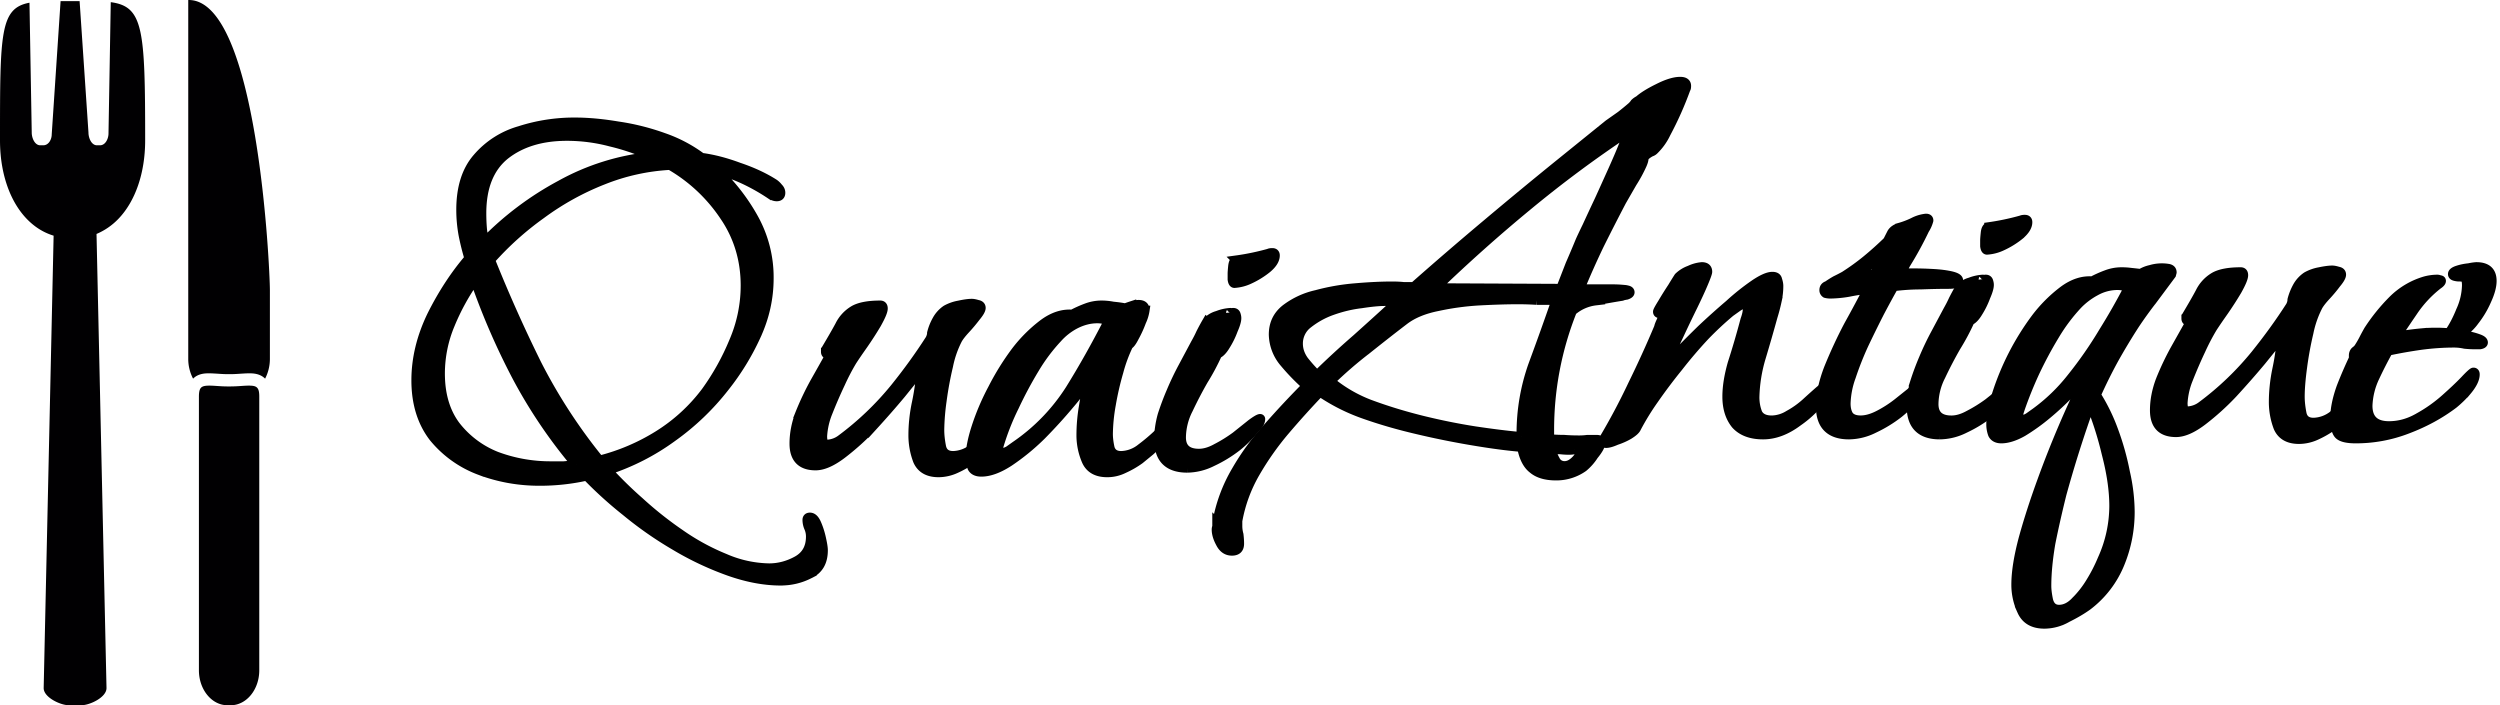 <svg xmlns="http://www.w3.org/2000/svg" fill="none" viewBox="0 0 553 156"><path fill="#000" d="M272.51 121.91c-1.12 0-1.98-.58-2.58-1.76-.6-1.1-.9-2.1-.9-3.03 0-.17.04-.38.13-.63v-.76a34.2 34.2 0 0 1 4.25-11.6 55.36 55.36 0 0 1 7.1-9.7c2.74-3.12 5.58-6.15 8.5-9.09a46.89 46.89 0 0 1-4.9-5.04 9.91 9.91 0 0 1-2.45-6.3c0-2.36.9-4.25 2.71-5.68a17.57 17.57 0 0 1 6.83-3.16 47.43 47.43 0 0 1 8.64-1.5c3.01-.26 5.72-.39 8.13-.39.94 0 1.8.04 2.57.13h2.2c5.32-4.7 10.7-9.33 16.11-13.87 5.5-4.63 11-9.17 16.5-13.62l10.45-8.45 2.7-1.9a60.8 60.8 0 0 0 2.45-2.01c.26-.25.48-.5.65-.76.26-.25.56-.46.9-.63.95-.84 2.37-1.72 4.26-2.65 1.97-1 3.6-1.51 4.9-1.51.94 0 1.41.34 1.41 1 0 .35-.04.56-.13.64a74.83 74.83 0 0 1-4.38 9.84 12.87 12.87 0 0 1-2.7 3.78c-.18.17-.4.3-.65.38-.17.08-.39.2-.65.38-.51.33-.81.67-.9 1 0 .34-.13.8-.39 1.4a31.04 31.04 0 0 1-2.19 4.03l-2.32 4.03c-1.63 3.11-3.26 6.3-4.9 9.59-1.54 3.2-3 6.47-4.38 9.83h7.35c.86 0 1.67.05 2.45.13.17 0 .43.04.77.13.34.08.52.25.52.5s-.26.46-.78.63c-.51.08-.86.17-1.03.25-1.63.26-3.56.6-5.8 1.01a9.66 9.66 0 0 0-5.16 2.27 70.83 70.83 0 0 0-5.03 26.48v.89c0 .25.05.54.13.88 1.04.08 2.07.13 3.1.13 1.03.08 2.1.12 3.22.12a14 14 0 0 0 1.94-.12h1.93c.69 0 1.03.2 1.03.63 0 .67-.51 1.64-1.55 2.9a11.4 11.4 0 0 1-2.32 2.64 10.34 10.34 0 0 1-6.06 1.9c-2.23 0-3.95-.5-5.15-1.52-1.2-.92-2.02-2.52-2.45-4.79-3.01-.25-6.53-.71-10.57-1.39-4.04-.67-8.21-1.5-12.51-2.52-4.3-1-8.34-2.18-12.12-3.53a41.99 41.99 0 0 1-9.41-4.8 197.35 197.35 0 0 0-7.74 8.58 63.51 63.51 0 0 0-6.57 9.34 32.75 32.75 0 0 0-3.87 10.59v1.13c0 .6.08 1.22.26 1.9.08.67.13 1.34.13 2.01 0 1.1-.56 1.64-1.68 1.64Zm72.72-58.13 2.06-5.3c.77-1.76 1.5-3.49 2.19-5.17.26-.59.77-1.68 1.55-3.28a664.7 664.7 0 0 1 2.7-5.8c1.04-2.27 2.02-4.46 2.97-6.56.94-2.1 1.72-3.9 2.32-5.42.69-1.6 1.03-2.56 1.03-2.9 0-.08-.04-.13-.13-.13A262.26 262.26 0 0 0 338 45.5a350.34 350.34 0 0 0-20.37 18.16l27.6.13Zm-8.77 32.79v-.64c0-5.2.86-10.25 2.58-15.13a756.4 756.4 0 0 0 5.15-14.37h-4.25a67.56 67.56 0 0 0-4.13-.13c-2.32 0-5.11.08-8.38.25-3.18.17-6.31.59-9.4 1.26-3.02.6-5.47 1.6-7.36 3.03-2.75 2.1-5.54 4.29-8.38 6.56a89.83 89.83 0 0 0-8 6.93 30.8 30.8 0 0 0 8.65 5.05c3.6 1.34 7.43 2.52 11.47 3.53 4.04 1 8 1.8 11.86 2.4 3.87.58 7.27 1 10.19 1.26Zm-45.13-13.62c2.84-2.78 5.76-5.47 8.77-8.08 3-2.69 5.97-5.38 8.9-8.07a7.4 7.4 0 0 0-1.42-.12h-1.3c-1.28 0-3 .17-5.15.5-2.15.25-4.3.76-6.44 1.52a18.5 18.5 0 0 0-5.29 2.9 5.45 5.45 0 0 0-2.2 4.41c0 1.34.44 2.6 1.3 3.78a35.96 35.96 0 0 0 2.83 3.16Zm54.8 20.05c.77 0 1.55-.38 2.32-1.14.77-.75 1.16-1.51 1.16-2.27v-.12h-1.3a6.7 6.7 0 0 1-1.28.12 16 16 0 0 1-1.93-.12h-1.94c.17.75.47 1.5.9 2.27a2.16 2.16 0 0 0 2.07 1.26Zm9.17-4.92c-.6 0-.85-.21-.77-.63a143.8 143.8 0 0 0 6.58-12.36c2.06-4.2 4-8.45 5.8-12.74 0-.17.17-.63.52-1.38.34-.85.51-1.3.51-1.4 0-.24-.21-.33-.64-.24-.43.08-.65-.05-.65-.38 0-.17.35-.8 1.03-1.9a79.74 79.74 0 0 1 2.2-3.52 88.84 88.84 0 0 1 1.41-2.27 6.85 6.85 0 0 1 2.45-1.52 7.9 7.9 0 0 1 2.71-.75c.86 0 1.29.37 1.29 1.13 0 .25-.3 1.1-.9 2.52-.6 1.43-1.38 3.11-2.32 5.05-.95 1.93-1.9 3.9-2.84 5.92a174.21 174.21 0 0 1-4.13 8.33c.7-.84 1.81-2.06 3.36-3.66a299.7 299.7 0 0 1 5.41-5.42c2.06-1.94 4.13-3.79 6.19-5.55a51.33 51.33 0 0 1 5.54-4.42c1.72-1.17 3.06-1.76 4-1.76.69 0 1.07.25 1.16.76.17.5.26.96.26 1.38 0 1.1-.13 2.23-.39 3.4a39.9 39.9 0 0 1-.9 3.41 415 415 0 0 1-2.58 8.96 33.25 33.25 0 0 0-1.42 8.82c0 1.27.22 2.44.65 3.53.51 1.01 1.55 1.52 3.1 1.52a7.4 7.4 0 0 0 3.73-1.14 19.77 19.77 0 0 0 3.74-2.64c1.2-1.1 2.23-2.02 3.1-2.78.94-.76 1.54-1.13 1.8-1.13.08 0 .13.08.13.25 0 .25-.09.59-.26 1-.09.34-.22.6-.39.76a23.81 23.81 0 0 1-6.06 6.06c-2.58 1.93-5.15 2.9-7.73 2.9-2.67 0-4.69-.76-6.06-2.27-1.3-1.6-1.94-3.66-1.94-6.18 0-2.19.4-4.63 1.16-7.32a189.2 189.2 0 0 0 2.84-9.7c.34-.93.52-1.73.52-2.4 0-.17-.05-.38-.13-.63-.09-.26-.26-.38-.52-.38-.43 0-.99.25-1.67.75l-1.42 1.01a73.2 73.2 0 0 0-5.55 5.17 101.6 101.6 0 0 0-5.93 6.94 121.28 121.28 0 0 0-5.41 7.19 56.2 56.2 0 0 0-3.87 6.3c-.17.42-.73.93-1.68 1.52-.85.5-1.8.92-2.83 1.26-.95.42-1.68.63-2.2.63Z"/><path fill="#000" d="M409 96.19c-4.21 0-6.32-2.1-6.32-6.3 0-2.53.6-5.35 1.8-8.46 1.3-3.2 2.75-6.35 4.39-9.46 1.72-3.1 3.14-5.75 4.25-7.94-1.2.08-2.62.3-4.25.63a25.7 25.7 0 0 1-4 .38c-.34 0-.69-.04-1.03-.13a.84.84 0 0 1-.39-.75c0-.5.26-.85.78-1.01.6-.42 1.2-.8 1.8-1.14a43.3 43.3 0 0 0 1.94-1 51.33 51.33 0 0 0 4.9-3.54 73.32 73.32 0 0 0 4.64-4.16l.9-1.77c.34-.58.94-1 1.8-1.26a18.4 18.4 0 0 0 2.97-1.13 7.94 7.94 0 0 1 2.84-.88c.43 0 .64.16.64.5a7 7 0 0 1-.9 2.02 78.1 78.1 0 0 1-4.13 7.56 34.8 34.8 0 0 1-1.16 2.02h2.7a76 76 0 0 1 4.4.13c1.54.08 2.87.25 3.99.5 1.12.26 1.68.6 1.68 1.01 0 .34-.26.59-.78.76-.43.08-.9.12-1.42.12-2.06 0-4.12.05-6.19.13-1.97 0-3.95.13-5.93.38-.86 1.51-1.89 3.4-3.09 5.67a284.94 284.94 0 0 0-3.48 7.07 68.88 68.88 0 0 0-2.84 7.18 18.8 18.8 0 0 0-1.16 5.93c0 1.1.22 1.98.65 2.65.51.67 1.37 1 2.58 1 1.2 0 2.53-.37 4-1.13a26.3 26.3 0 0 0 4.12-2.64l3.48-2.78c1.03-.76 1.68-1.13 1.93-1.13.09 0 .13.04.13.12 0 .34-.13.72-.38 1.14a2.9 2.9 0 0 1-.52.75 32.73 32.73 0 0 1-4.25 4.16 28.7 28.7 0 0 1-5.55 3.41 12.64 12.64 0 0 1-5.54 1.39Zm1.29-35.06c.77-.17 1.5-.25 2.19-.25l2.19-.26c.26-.58.47-1.17.64-1.76l.52-1.77a29.5 29.5 0 0 0-2.84 2.02 73.8 73.8 0 0 1-2.7 2.02Z"/><path fill="#000" d="M439.52 55.33c-.26 0-.43-.3-.51-.88v-1.27c0-.25.04-.8.13-1.64.08-.84.34-1.3.77-1.38a54.16 54.16 0 0 0 7.22-1.52c.17-.08.43-.12.77-.12.43 0 .65.2.65.63 0 .92-.6 1.89-1.8 2.9a18.43 18.43 0 0 1-3.88 2.4 9.18 9.18 0 0 1-3.35.88Zm-10.44 40.86c-4.21 0-6.32-2.1-6.32-6.3 0-1.77.26-3.58.78-5.43a59.1 59.1 0 0 1 1.93-5.17 62.82 62.82 0 0 1 2.58-5.42l2.83-5.3c.43-.76.82-1.51 1.16-2.27.43-.84.86-1.64 1.3-2.4a5.03 5.03 0 0 1 2.44-1.51 9.27 9.27 0 0 1 2.84-.63c.08 0 .08.04 0 .13h-.13c.09 0 .13.04.13.12a.89.89 0 0 1 .64-.25c.35 0 .56.17.65.5.08.26.13.5.13.76 0 .59-.26 1.47-.78 2.65a17.92 17.92 0 0 1-1.67 3.4c-.6 1.01-1.2 1.64-1.8 1.9a49.66 49.66 0 0 1-3.1 5.8 91.22 91.22 0 0 0-3.35 6.43 13.96 13.96 0 0 0-1.55 6.18c0 2.35 1.29 3.53 3.87 3.53 1.2 0 2.49-.38 3.86-1.14a32.3 32.3 0 0 0 4.26-2.64l3.48-2.78c1.03-.76 1.68-1.13 1.94-1.13.08 0 .12.04.12.12 0 .34-.13.72-.38 1.14-.26.33-.48.59-.65.75a26.6 26.6 0 0 1-4.12 4.16 28.7 28.7 0 0 1-5.55 3.41 12.64 12.64 0 0 1-5.54 1.39Z"/><path fill="#000" d="M452.23 138.06c-2.49 0-4.16-.97-5.02-2.9a13.62 13.62 0 0 1-1.3-5.8c0-2.87.57-6.35 1.68-10.47 1.12-4.04 2.5-8.28 4.13-12.74a230.23 230.23 0 0 1 9.67-22.7c-.86.92-2.06 2.14-3.61 3.66a63.59 63.59 0 0 1-4.9 4.54 43.65 43.65 0 0 1-5.42 3.9c-1.8 1.02-3.4 1.52-4.77 1.52-.94 0-1.59-.34-1.93-1a6.3 6.3 0 0 1-.39-2.28c0-1.76.43-4 1.3-6.68a57.34 57.34 0 0 1 8.64-16.77 31.49 31.49 0 0 1 6.05-6.06c2.15-1.6 4.3-2.31 6.45-2.14.94-.5 1.97-.97 3.1-1.39a9.46 9.46 0 0 1 3.34-.63c.69 0 1.38.04 2.06.13.78.08 1.51.16 2.2.25a7.05 7.05 0 0 1 2.19-.88 8.7 8.7 0 0 1 3.87-.26c.6.09.9.38.9.89l-.13.5-4.13 5.55a92.32 92.32 0 0 0-4 5.55 141.07 141.07 0 0 0-4.63 7.7 110.49 110.49 0 0 0-3.87 7.81 40.73 40.73 0 0 1 3.87 7.94 58.86 58.86 0 0 1 2.57 9.21 40.44 40.44 0 0 1 1.04 8.7c0 3.95-.73 7.74-2.2 11.35a22.2 22.2 0 0 1-7.22 9.46c-1.28.92-2.79 1.8-4.5 2.65a10.2 10.2 0 0 1-5.04 1.39Zm-4.9-45.28c.44 0 .9-.17 1.42-.5l1.42-1.01a40 40 0 0 0 8-7.7 88.96 88.96 0 0 0 7.09-10.2 139.7 139.7 0 0 0 5.54-9.72c-.34-.17-.73-.3-1.16-.38a6.69 6.69 0 0 0-1.29-.12 9.9 9.9 0 0 0-4.77 1.26 15.99 15.99 0 0 0-4 3.02 39.47 39.47 0 0 0-5.02 6.69 88.34 88.34 0 0 0-4.52 8.45 88.11 88.11 0 0 0-3.1 7.69l-.25.76c-.09.25-.13.54-.13.88 0 .59.26.88.77.88Zm8.13 42c1.29 0 2.49-.6 3.6-1.77a21.75 21.75 0 0 0 3.36-4.29 35.06 35.06 0 0 0 2.58-5.04 28.65 28.65 0 0 0 2.58-11.73c0-3.45-.56-7.31-1.68-11.6a76.54 76.54 0 0 0-3.48-10.97 268.56 268.56 0 0 0-6.32 19.92c-.94 3.79-1.76 7.4-2.45 10.85-.6 3.53-.9 6.68-.9 9.46 0 .84.13 1.89.39 3.15.34 1.34 1.11 2.02 2.32 2.02Zm53.08-37.58c-2.32 0-3.87-.89-4.64-2.65a15.82 15.82 0 0 1-1.03-5.55c0-2.44.26-4.88.77-7.32.52-2.43.86-4.87 1.03-7.31l-4.38 5.42c-1.89 2.27-4 4.67-6.32 7.2a56.1 56.1 0 0 1-6.83 6.17c-2.23 1.68-4.17 2.52-5.8 2.52-3.18 0-4.77-1.64-4.77-4.92 0-2.18.43-4.4 1.29-6.68a61.88 61.88 0 0 1 3.22-6.8l3.48-6.19h-.26c-.51 0-.77-.2-.77-.63v-.38c.09-.08.13-.17.13-.25 1.2-2.02 2.2-3.74 2.96-5.17a8.08 8.08 0 0 1 3.1-3.4c1.29-.76 3.26-1.14 5.93-1.14.43 0 .64.25.64.76 0 .59-.47 1.72-1.41 3.4-.95 1.6-1.98 3.2-3.1 4.8a117.9 117.9 0 0 0-2.32 3.4 49.52 49.52 0 0 0-2.58 4.92 108.44 108.44 0 0 0-2.83 6.55 16.5 16.5 0 0 0-1.16 5.18 6 6 0 0 0 .13 1.26c.17.33.51.5 1.03.5a5.5 5.5 0 0 0 2.96-1.13 66.01 66.01 0 0 0 11.86-11.35c2.84-3.54 5.42-7.1 7.74-10.72.26-.5.38-.97.38-1.4.26-1 .65-1.97 1.16-2.9a6.62 6.62 0 0 1 2.07-2.26 9.08 9.08 0 0 1 2.83-1.01c1.2-.25 2.15-.38 2.84-.38.35 0 .77.09 1.29.25.52.09.77.34.77.76s-.38 1.1-1.16 2.02c-.68.92-1.46 1.85-2.32 2.77-.77.84-1.33 1.56-1.67 2.15a22.45 22.45 0 0 0-2.07 5.92 75.6 75.6 0 0 0-1.41 7.7c-.35 2.6-.52 4.75-.52 6.43 0 1.1.13 2.31.39 3.66.25 1.34 1.11 2.01 2.57 2.01a7.3 7.3 0 0 0 4.39-1.64 42.8 42.8 0 0 0 4-3.4c1.11-1.18 1.76-1.77 1.93-1.77.08 0 .13.09.13.26 0 .75-.43 1.63-1.3 2.64a28.58 28.58 0 0 1-2.83 2.9c-.94.84-1.67 1.48-2.19 1.9-1.03.75-2.2 1.42-3.48 2.01a9.25 9.25 0 0 1-3.87.89Z"/><path fill="#000" d="M521.09 97.07c-1.9 0-3.14-.3-3.74-.88-.6-.6-.9-1.81-.9-3.66 0-2.02.47-4.33 1.41-6.94a94.64 94.64 0 0 1 2.84-6.55c0-.09-.04-.13-.13-.13v-.25c0-.42.13-.76.39-1.01.34-.25.6-.5.77-.76.43-.67.82-1.34 1.16-2.02.34-.67.69-1.3 1.03-1.89a41.27 41.27 0 0 1 5.29-6.55 16.8 16.8 0 0 1 7.22-4.3 10.5 10.5 0 0 1 2.7-.37c.18 0 .35.04.52.13.26 0 .39.08.39.25 0 .25-.26.54-.78.88a25.54 25.54 0 0 0-5.41 5.8 514.7 514.7 0 0 0-3.74 5.55c1.98-.34 3.91-.59 5.8-.76a35.1 35.1 0 0 1 5.8 0c.95-1.34 1.8-2.98 2.58-4.91a14.28 14.28 0 0 0 1.3-5.55c0-.93-.14-1.47-.4-1.64-.17-.17-.64-.25-1.41-.25a3.6 3.6 0 0 1-.78-.13c-.34-.09-.51-.25-.51-.5 0-.34.38-.64 1.16-.89.77-.25 1.59-.42 2.45-.5a11.1 11.1 0 0 1 1.67-.25c2.32 0 3.48 1.05 3.48 3.15 0 1.17-.38 2.6-1.16 4.29a20.53 20.53 0 0 1-2.7 4.54 10.86 10.86 0 0 1-3.1 2.9c.26 0 .78.12 1.55.37.86.17 1.63.38 2.32.63.77.26 1.16.55 1.16.89 0 .25-.26.42-.77.5h-1.03c-.78 0-1.55-.04-2.32-.12-.78-.17-1.55-.26-2.33-.26-2.4 0-4.85.17-7.35.5-2.4.34-4.8.76-7.22 1.27a91.65 91.65 0 0 0-2.96 5.8 15.98 15.98 0 0 0-1.55 6.3c0 2.95 1.55 4.42 4.64 4.42 2.24 0 4.39-.59 6.45-1.77a32.4 32.4 0 0 0 5.93-4.16c1.8-1.6 3.27-2.98 4.39-4.16 1.11-1.18 1.76-1.76 1.93-1.76.26 0 .38.16.38.5 0 1-.6 2.23-1.8 3.66a23.3 23.3 0 0 1-2.97 2.9c-3 2.27-6.4 4.12-10.18 5.55a31.55 31.55 0 0 1-11.47 2.14Z"/><path stroke="#000" stroke-width="2" d="M272.51 121.91c-1.12 0-1.98-.58-2.58-1.76-.6-1.1-.9-2.1-.9-3.03 0-.17.04-.38.13-.63v-.76a34.2 34.2 0 0 1 4.25-11.6 55.36 55.36 0 0 1 7.1-9.7c2.74-3.12 5.58-6.15 8.5-9.09a46.89 46.89 0 0 1-4.9-5.04 9.91 9.91 0 0 1-2.45-6.3c0-2.36.9-4.25 2.71-5.68a17.57 17.57 0 0 1 6.83-3.16 47.43 47.43 0 0 1 8.64-1.5c3.01-.26 5.72-.39 8.13-.39.94 0 1.8.04 2.57.13h2.2c5.32-4.7 10.7-9.33 16.11-13.87 5.5-4.63 11-9.17 16.5-13.62l10.45-8.45 2.7-1.9a60.8 60.8 0 0 0 2.45-2.01c.26-.25.48-.5.65-.76.26-.25.56-.46.9-.63.95-.84 2.37-1.72 4.26-2.65 1.97-1 3.6-1.51 4.9-1.51.94 0 1.41.34 1.41 1 0 .35-.04.56-.13.64a74.83 74.83 0 0 1-4.38 9.84 12.87 12.87 0 0 1-2.7 3.78c-.18.17-.4.3-.65.38-.17.08-.39.2-.65.38-.51.33-.81.67-.9 1 0 .34-.13.8-.39 1.4a31.04 31.04 0 0 1-2.19 4.03l-2.32 4.03c-1.63 3.11-3.26 6.3-4.9 9.59-1.54 3.2-3 6.47-4.38 9.83h7.35c.86 0 1.67.05 2.45.13.17 0 .43.04.77.13.34.08.52.25.52.5s-.26.46-.78.63c-.51.08-.86.17-1.03.25-1.63.26-3.56.6-5.8 1.01a9.66 9.66 0 0 0-5.16 2.27 70.83 70.83 0 0 0-5.03 26.48v.89c0 .25.05.54.13.88 1.04.08 2.07.13 3.1.13 1.03.08 2.1.12 3.22.12a14 14 0 0 0 1.94-.12h1.93c.69 0 1.03.2 1.03.63 0 .67-.51 1.64-1.55 2.9a11.4 11.4 0 0 1-2.32 2.64 10.34 10.34 0 0 1-6.06 1.9c-2.23 0-3.95-.5-5.15-1.52-1.2-.92-2.02-2.52-2.45-4.79-3.01-.25-6.53-.71-10.57-1.39-4.04-.67-8.21-1.5-12.51-2.52-4.3-1-8.34-2.18-12.12-3.53a41.99 41.99 0 0 1-9.41-4.8 197.35 197.35 0 0 0-7.74 8.58 63.51 63.51 0 0 0-6.57 9.34 32.75 32.75 0 0 0-3.87 10.59v1.13c0 .6.08 1.22.26 1.9.08.67.13 1.34.13 2.01 0 1.1-.56 1.64-1.68 1.64Zm72.72-58.13 2.06-5.3c.77-1.76 1.5-3.49 2.19-5.17.26-.59.77-1.68 1.55-3.28a664.7 664.7 0 0 1 2.7-5.8c1.04-2.27 2.02-4.46 2.97-6.56.94-2.1 1.72-3.9 2.32-5.42.69-1.6 1.03-2.56 1.03-2.9 0-.08-.04-.13-.13-.13A262.26 262.26 0 0 0 338 45.5a350.34 350.34 0 0 0-20.37 18.16l27.6.13Zm-8.77 32.79v-.64c0-5.2.86-10.25 2.58-15.13a756.4 756.4 0 0 0 5.15-14.37h-4.25a67.56 67.56 0 0 0-4.13-.13c-2.32 0-5.11.08-8.38.25-3.18.17-6.31.59-9.4 1.26-3.02.6-5.47 1.6-7.36 3.03-2.75 2.1-5.54 4.29-8.38 6.56a89.83 89.83 0 0 0-8 6.93 30.8 30.8 0 0 0 8.65 5.05c3.6 1.34 7.43 2.52 11.47 3.53 4.04 1 8 1.8 11.86 2.4 3.87.58 7.27 1 10.19 1.26Zm-45.13-13.62c2.84-2.78 5.76-5.47 8.77-8.08 3-2.69 5.97-5.38 8.9-8.07a7.4 7.4 0 0 0-1.42-.12h-1.3c-1.28 0-3 .17-5.15.5-2.15.25-4.3.76-6.44 1.52a18.5 18.5 0 0 0-5.29 2.9 5.45 5.45 0 0 0-2.2 4.41c0 1.34.44 2.6 1.3 3.78a35.96 35.96 0 0 0 2.83 3.16Zm54.8 20.05c.77 0 1.55-.38 2.32-1.14.77-.75 1.16-1.51 1.16-2.27v-.12h-1.3a6.7 6.7 0 0 1-1.28.12 16 16 0 0 1-1.93-.12h-1.94c.17.75.47 1.5.9 2.27a2.16 2.16 0 0 0 2.07 1.26Zm9.17-4.92c-.6 0-.85-.21-.77-.63a143.8 143.8 0 0 0 6.58-12.36c2.06-4.2 4-8.45 5.8-12.74 0-.17.17-.63.52-1.38.34-.85.51-1.3.51-1.4 0-.24-.21-.33-.64-.24-.43.08-.65-.05-.65-.38 0-.17.35-.8 1.03-1.9a79.74 79.74 0 0 1 2.2-3.52 88.84 88.84 0 0 1 1.41-2.27 6.85 6.85 0 0 1 2.45-1.52 7.9 7.9 0 0 1 2.71-.75c.86 0 1.29.37 1.29 1.13 0 .25-.3 1.1-.9 2.52-.6 1.43-1.38 3.11-2.32 5.05-.95 1.93-1.9 3.9-2.84 5.92a174.21 174.21 0 0 1-4.13 8.33c.7-.84 1.81-2.06 3.36-3.66a299.7 299.7 0 0 1 5.41-5.42c2.06-1.94 4.13-3.79 6.19-5.55a51.33 51.33 0 0 1 5.54-4.42c1.72-1.17 3.06-1.76 4-1.76.69 0 1.07.25 1.16.76.17.5.26.96.26 1.38 0 1.1-.13 2.23-.39 3.4a39.9 39.9 0 0 1-.9 3.41 415 415 0 0 1-2.58 8.96 33.25 33.25 0 0 0-1.42 8.82c0 1.27.22 2.44.65 3.53.51 1.01 1.55 1.52 3.1 1.52a7.4 7.4 0 0 0 3.73-1.14 19.77 19.77 0 0 0 3.74-2.64c1.2-1.1 2.23-2.02 3.1-2.78.94-.76 1.54-1.13 1.8-1.13.08 0 .13.08.13.25 0 .25-.09.59-.26 1-.09.34-.22.6-.39.76a23.81 23.81 0 0 1-6.06 6.06c-2.58 1.93-5.15 2.9-7.73 2.9-2.67 0-4.69-.76-6.06-2.27-1.3-1.6-1.94-3.66-1.94-6.18 0-2.19.4-4.63 1.16-7.32a189.2 189.2 0 0 0 2.84-9.7c.34-.93.52-1.73.52-2.4 0-.17-.05-.38-.13-.63-.09-.26-.26-.38-.52-.38-.43 0-.99.25-1.67.75l-1.42 1.01a73.2 73.2 0 0 0-5.55 5.17 101.6 101.6 0 0 0-5.93 6.94 121.28 121.28 0 0 0-5.41 7.19 56.2 56.2 0 0 0-3.87 6.3c-.17.42-.73.93-1.68 1.52-.85.5-1.8.92-2.83 1.26-.95.42-1.68.63-2.2.63Z"/><path stroke="#000" stroke-width="2" d="M409 96.19c-4.21 0-6.32-2.1-6.32-6.3 0-2.53.6-5.35 1.8-8.46 1.3-3.2 2.75-6.35 4.39-9.46 1.72-3.1 3.14-5.75 4.25-7.94-1.2.08-2.62.3-4.25.63a25.7 25.7 0 0 1-4 .38c-.34 0-.69-.04-1.03-.13a.84.84 0 0 1-.39-.75c0-.5.26-.85.78-1.01.6-.42 1.2-.8 1.8-1.14a43.3 43.3 0 0 0 1.94-1 51.33 51.33 0 0 0 4.9-3.54 73.32 73.32 0 0 0 4.64-4.16l.9-1.77c.34-.58.94-1 1.8-1.26a18.4 18.4 0 0 0 2.97-1.13 7.94 7.94 0 0 1 2.84-.88c.43 0 .64.16.64.5a7 7 0 0 1-.9 2.02 78.1 78.1 0 0 1-4.13 7.56 34.8 34.8 0 0 1-1.16 2.02h2.7a76 76 0 0 1 4.4.13c1.54.08 2.87.25 3.99.5 1.12.26 1.68.6 1.68 1.01 0 .34-.26.59-.78.76-.43.08-.9.12-1.42.12-2.06 0-4.12.05-6.19.13-1.97 0-3.95.13-5.93.38-.86 1.51-1.89 3.4-3.09 5.67a284.94 284.94 0 0 0-3.48 7.07 68.88 68.88 0 0 0-2.84 7.18 18.8 18.8 0 0 0-1.16 5.93c0 1.1.22 1.98.65 2.65.51.67 1.37 1 2.58 1 1.2 0 2.53-.37 4-1.13a26.3 26.3 0 0 0 4.12-2.64l3.48-2.78c1.03-.76 1.68-1.13 1.93-1.13.09 0 .13.04.13.12 0 .34-.13.72-.38 1.14a2.9 2.9 0 0 1-.52.75 32.73 32.73 0 0 1-4.25 4.16 28.7 28.7 0 0 1-5.55 3.41 12.64 12.64 0 0 1-5.54 1.39Zm1.29-35.06c.77-.17 1.5-.25 2.19-.25l2.19-.26c.26-.58.47-1.17.64-1.76l.52-1.77a29.5 29.5 0 0 0-2.84 2.02 73.8 73.8 0 0 1-2.7 2.02Z"/><path stroke="#000" stroke-width="2" d="M439.52 55.33c-.26 0-.43-.3-.51-.88v-1.27c0-.25.04-.8.13-1.64.08-.84.34-1.3.77-1.38a54.16 54.16 0 0 0 7.22-1.52c.17-.08.43-.12.77-.12.43 0 .65.2.65.63 0 .92-.6 1.89-1.8 2.9a18.43 18.43 0 0 1-3.88 2.4 9.18 9.18 0 0 1-3.35.88Zm-10.44 40.86c-4.21 0-6.32-2.1-6.32-6.3 0-1.77.26-3.58.78-5.43a59.1 59.1 0 0 1 1.93-5.17 62.82 62.82 0 0 1 2.58-5.42l2.83-5.3c.43-.76.82-1.51 1.16-2.27.43-.84.86-1.64 1.3-2.4a5.03 5.03 0 0 1 2.44-1.51 9.27 9.27 0 0 1 2.84-.63c.08 0 .08.04 0 .13h-.13c.09 0 .13.04.13.12a.89.89 0 0 1 .64-.25c.35 0 .56.17.65.5.08.26.13.5.13.76 0 .59-.26 1.47-.78 2.65a17.92 17.92 0 0 1-1.67 3.4c-.6 1.01-1.2 1.64-1.8 1.9a49.66 49.66 0 0 1-3.1 5.8 91.22 91.22 0 0 0-3.35 6.43 13.96 13.96 0 0 0-1.55 6.18c0 2.35 1.29 3.53 3.87 3.53 1.2 0 2.49-.38 3.86-1.14a32.3 32.3 0 0 0 4.26-2.64l3.48-2.78c1.03-.76 1.68-1.13 1.94-1.13.08 0 .12.04.12.12 0 .34-.13.72-.38 1.14-.26.33-.48.59-.65.75a26.6 26.6 0 0 1-4.12 4.16 28.7 28.7 0 0 1-5.55 3.41 12.64 12.64 0 0 1-5.54 1.39Z"/><path stroke="#000" stroke-width="2" d="M452.23 138.06c-2.49 0-4.16-.97-5.02-2.9a13.62 13.62 0 0 1-1.3-5.8c0-2.87.57-6.35 1.68-10.47 1.12-4.04 2.5-8.28 4.13-12.74a230.23 230.23 0 0 1 9.67-22.7c-.86.92-2.06 2.14-3.61 3.66a63.59 63.59 0 0 1-4.9 4.54 43.65 43.65 0 0 1-5.42 3.9c-1.8 1.02-3.4 1.52-4.77 1.52-.94 0-1.59-.34-1.93-1a6.3 6.3 0 0 1-.39-2.28c0-1.76.43-4 1.3-6.68a57.34 57.34 0 0 1 8.64-16.77 31.49 31.49 0 0 1 6.05-6.06c2.15-1.6 4.3-2.31 6.45-2.14.94-.5 1.97-.97 3.1-1.39a9.46 9.46 0 0 1 3.34-.63c.69 0 1.38.04 2.06.13.78.08 1.51.16 2.2.25a7.05 7.05 0 0 1 2.19-.88 8.7 8.7 0 0 1 3.87-.26c.6.09.9.38.9.89l-.13.5-4.13 5.55a92.32 92.32 0 0 0-4 5.55 141.07 141.07 0 0 0-4.63 7.7 110.49 110.49 0 0 0-3.87 7.81 40.73 40.73 0 0 1 3.87 7.94 58.86 58.86 0 0 1 2.57 9.21 40.44 40.44 0 0 1 1.04 8.7c0 3.95-.73 7.74-2.2 11.35a22.2 22.2 0 0 1-7.22 9.46c-1.28.92-2.79 1.8-4.5 2.65a10.2 10.2 0 0 1-5.04 1.39Zm-4.9-45.28c.44 0 .9-.17 1.42-.5l1.42-1.01a40 40 0 0 0 8-7.7 88.96 88.96 0 0 0 7.09-10.2 139.7 139.7 0 0 0 5.54-9.72c-.34-.17-.73-.3-1.16-.38a6.69 6.69 0 0 0-1.29-.12 9.9 9.9 0 0 0-4.77 1.26 15.99 15.99 0 0 0-4 3.02 39.47 39.47 0 0 0-5.02 6.69 88.34 88.34 0 0 0-4.52 8.45 88.11 88.11 0 0 0-3.1 7.69l-.25.76c-.09.25-.13.54-.13.88 0 .59.26.88.77.88Zm8.13 42c1.29 0 2.49-.6 3.6-1.77a21.75 21.75 0 0 0 3.36-4.29 35.06 35.06 0 0 0 2.58-5.04 28.65 28.65 0 0 0 2.58-11.73c0-3.45-.56-7.31-1.68-11.6a76.54 76.54 0 0 0-3.48-10.97 268.56 268.56 0 0 0-6.32 19.92c-.94 3.79-1.76 7.4-2.45 10.85-.6 3.53-.9 6.68-.9 9.46 0 .84.13 1.89.39 3.15.34 1.34 1.11 2.02 2.32 2.02Zm53.08-37.58c-2.32 0-3.87-.89-4.64-2.65a15.82 15.82 0 0 1-1.03-5.55c0-2.44.26-4.88.77-7.32.52-2.43.86-4.87 1.03-7.31l-4.38 5.42c-1.89 2.27-4 4.67-6.32 7.2a56.1 56.1 0 0 1-6.83 6.17c-2.23 1.68-4.17 2.52-5.8 2.52-3.18 0-4.77-1.64-4.77-4.92 0-2.18.43-4.4 1.29-6.68a61.88 61.88 0 0 1 3.22-6.8l3.48-6.19h-.26c-.51 0-.77-.2-.77-.63v-.38c.09-.08.13-.17.13-.25 1.2-2.02 2.2-3.74 2.96-5.17a8.08 8.08 0 0 1 3.1-3.4c1.29-.76 3.26-1.14 5.93-1.14.43 0 .64.25.64.76 0 .59-.47 1.72-1.41 3.4-.95 1.6-1.98 3.2-3.1 4.8a117.9 117.9 0 0 0-2.32 3.4 49.52 49.52 0 0 0-2.58 4.92 108.44 108.44 0 0 0-2.83 6.55 16.5 16.5 0 0 0-1.16 5.18 6 6 0 0 0 .13 1.26c.17.33.51.5 1.03.5a5.5 5.5 0 0 0 2.96-1.13 66.01 66.01 0 0 0 11.86-11.35c2.84-3.54 5.42-7.1 7.74-10.72.26-.5.38-.97.38-1.4.26-1 .65-1.97 1.16-2.9a6.62 6.62 0 0 1 2.07-2.26 9.08 9.08 0 0 1 2.83-1.01c1.2-.25 2.15-.38 2.84-.38.35 0 .77.09 1.29.25.52.09.77.34.77.76s-.38 1.1-1.16 2.02c-.68.92-1.46 1.85-2.32 2.77-.77.84-1.33 1.56-1.67 2.15a22.45 22.45 0 0 0-2.07 5.92 75.6 75.6 0 0 0-1.41 7.7c-.35 2.6-.52 4.75-.52 6.43 0 1.1.13 2.31.39 3.66.25 1.34 1.11 2.01 2.57 2.01a7.3 7.3 0 0 0 4.39-1.64 42.8 42.8 0 0 0 4-3.4c1.11-1.18 1.76-1.77 1.93-1.77.08 0 .13.09.13.26 0 .75-.43 1.63-1.3 2.64a28.58 28.58 0 0 1-2.83 2.9c-.94.84-1.67 1.48-2.19 1.9-1.03.75-2.2 1.42-3.48 2.01a9.25 9.25 0 0 1-3.87.89Z"/><path stroke="#000" stroke-width="2" d="M521.09 97.07c-1.9 0-3.14-.3-3.74-.88-.6-.6-.9-1.81-.9-3.66 0-2.02.47-4.33 1.41-6.94a94.64 94.64 0 0 1 2.84-6.55c0-.09-.04-.13-.13-.13v-.25c0-.42.13-.76.39-1.01.34-.25.6-.5.77-.76.43-.67.82-1.34 1.16-2.02.34-.67.69-1.3 1.03-1.89a41.27 41.27 0 0 1 5.29-6.55 16.8 16.8 0 0 1 7.22-4.3 10.5 10.5 0 0 1 2.7-.37c.18 0 .35.04.52.13.26 0 .39.08.39.25 0 .25-.26.54-.78.88a25.54 25.54 0 0 0-5.41 5.8 514.7 514.7 0 0 0-3.74 5.55c1.98-.34 3.91-.59 5.8-.76a35.1 35.1 0 0 1 5.8 0c.95-1.34 1.8-2.98 2.58-4.91a14.28 14.28 0 0 0 1.3-5.55c0-.93-.14-1.47-.4-1.64-.17-.17-.64-.25-1.41-.25a3.6 3.6 0 0 1-.78-.13c-.34-.09-.51-.25-.51-.5 0-.34.38-.64 1.16-.89.77-.25 1.59-.42 2.45-.5a11.1 11.1 0 0 1 1.67-.25c2.32 0 3.48 1.05 3.48 3.15 0 1.17-.38 2.6-1.16 4.29a20.53 20.53 0 0 1-2.7 4.54 10.86 10.86 0 0 1-3.1 2.9c.26 0 .78.12 1.55.37.86.17 1.63.38 2.32.63.77.26 1.16.55 1.16.89 0 .25-.26.42-.77.5h-1.03c-.78 0-1.55-.04-2.32-.12-.78-.17-1.55-.26-2.33-.26-2.4 0-4.85.17-7.35.5-2.4.34-4.8.76-7.22 1.27a91.65 91.65 0 0 0-2.96 5.8 15.98 15.98 0 0 0-1.55 6.3c0 2.95 1.55 4.42 4.64 4.42 2.24 0 4.39-.59 6.45-1.77a32.4 32.4 0 0 0 5.93-4.16c1.8-1.6 3.27-2.98 4.39-4.16 1.11-1.18 1.76-1.76 1.93-1.76.26 0 .38.16.38.5 0 1-.6 2.23-1.8 3.66a23.3 23.3 0 0 1-2.97 2.9c-3 2.27-6.4 4.12-10.18 5.55a31.55 31.55 0 0 1-11.47 2.14Z"/><path fill="#000" d="M172.7 128.52c-3.6 0-7.43-.72-11.47-2.15a67.37 67.37 0 0 1-11.99-5.67 82.13 82.13 0 0 1-10.83-7.57 88.64 88.64 0 0 1-8.63-7.82 47.27 47.27 0 0 1-10.45 1.14c-4.64 0-9.06-.8-13.28-2.4a24.03 24.03 0 0 1-10.18-7.31C93.29 93.38 92 89.17 92 84.13c0-4.8 1.16-9.59 3.48-14.38 2.4-4.8 5.16-9 8.25-12.61a53.5 53.5 0 0 1-1.29-5.17c-.34-1.85-.51-3.7-.51-5.55 0-4.88 1.2-8.7 3.6-11.48a19.34 19.34 0 0 1 9.42-6.05A39.26 39.26 0 0 1 127.2 27c2.92 0 6.1.3 9.54.88 3.44.5 6.79 1.35 10.05 2.52a31.22 31.22 0 0 1 8.39 4.42c2.57.34 5.32 1.05 8.25 2.14 3 1.01 5.63 2.23 7.86 3.66.34.25.65.55.9.88.35.34.52.72.52 1.14 0 .59-.3.88-.9.88-.43 0-.9-.17-1.42-.5a44.24 44.24 0 0 0-5.8-3.28 37.24 37.24 0 0 0-6.32-2.27 43.5 43.5 0 0 1 8.5 10.84 26.88 26.88 0 0 1 3.36 13.24c0 4.38-.94 8.62-2.84 12.74a54.72 54.72 0 0 1-6.96 11.35 55.33 55.33 0 0 1-11.6 11.1 50.95 50.95 0 0 1-14.31 7.31 90.8 90.8 0 0 0 7.09 6.94 81.25 81.25 0 0 0 8.9 7.06 50.17 50.17 0 0 0 9.92 5.42 25.55 25.55 0 0 0 9.8 2.15c2.15 0 4.21-.55 6.19-1.64 1.98-1.1 2.96-2.86 2.96-5.3 0-.67-.13-1.3-.38-1.9a4.36 4.36 0 0 1-.39-1.76c0-.42.22-.63.65-.63.6 0 1.11.5 1.54 1.52.43 1 .78 2.1 1.03 3.28.26 1.17.39 2.01.39 2.52 0 2.6-1.03 4.37-3.1 5.3a13.7 13.7 0 0 1-6.31 1.5Zm-65.49-75.04a68.94 68.94 0 0 1 16.76-12.6 52.07 52.07 0 0 1 20.25-6.31 48.9 48.9 0 0 0-9.16-3.16 37.68 37.68 0 0 0-9.67-1.26c-5.58 0-10.14 1.39-13.66 4.16-3.44 2.78-5.16 7.07-5.16 12.87 0 1.09.04 2.18.13 3.28.08 1 .26 2.01.51 3.02Zm25.4 48.3a45.6 45.6 0 0 0 13.02-5.55 38.8 38.8 0 0 0 10.45-9.58 54.18 54.18 0 0 0 6.19-11.1 31.26 31.26 0 0 0 2.57-12.36c0-5.71-1.54-10.84-4.64-15.38a36.12 36.12 0 0 0-11.99-11.23 46.6 46.6 0 0 0-14.82 3.28 59.93 59.93 0 0 0-13.67 7.57 67.18 67.18 0 0 0-11.22 10.09c3.1 7.73 6.53 15.43 10.32 23.08a120.37 120.37 0 0 0 13.8 21.18Zm-10.7 1.26h2.84l2.7-.25a111.02 111.02 0 0 1-13.14-19.42 155.6 155.6 0 0 1-9.29-21.44 49.82 49.82 0 0 0-5.41 9.84 28.12 28.12 0 0 0-2.2 10.84c0 4.63 1.12 8.45 3.36 11.48a21.3 21.3 0 0 0 9.02 6.8 33.98 33.98 0 0 0 12.12 2.15Z"/><path fill="#000" d="M207.62 104.56c-2.33 0-3.87-.89-4.65-2.65a15.84 15.84 0 0 1-1.03-5.55c0-2.44.26-4.88.78-7.31a55.8 55.8 0 0 0 1.03-7.32c-1.03 1.26-2.5 3.07-4.39 5.42-1.89 2.27-4 4.67-6.31 7.2a56.15 56.15 0 0 1-6.84 6.17c-2.23 1.68-4.17 2.52-5.8 2.52-3.18 0-4.77-1.64-4.77-4.91 0-2.2.43-4.42 1.29-6.69a62.24 62.24 0 0 1 3.22-6.8 863.3 863.3 0 0 0 3.48-6.19h-.25c-.52 0-.78-.2-.78-.63v-.38c.09-.08.13-.16.13-.25 1.2-2.02 2.2-3.74 2.97-5.17a8.09 8.09 0 0 1 3.1-3.4c1.28-.76 3.26-1.14 5.92-1.14.43 0 .65.25.65.76 0 .59-.48 1.72-1.42 3.4-.95 1.6-1.98 3.2-3.1 4.8a113 113 0 0 0-2.32 3.4 49.3 49.3 0 0 0-2.57 4.92 107.83 107.83 0 0 0-2.84 6.56 16.4 16.4 0 0 0-1.16 5.17 6 6 0 0 0 .13 1.26c.17.33.51.5 1.03.5a5.5 5.5 0 0 0 2.96-1.13 65.84 65.84 0 0 0 11.86-11.35c2.84-3.53 5.42-7.1 7.74-10.72.26-.5.39-.97.39-1.39.25-1 .64-1.98 1.16-2.9a6.61 6.61 0 0 1 2.06-2.27 9.07 9.07 0 0 1 2.84-1c1.2-.26 2.15-.39 2.83-.39.35 0 .78.09 1.3.25.5.09.77.34.77.76s-.39 1.1-1.16 2.02c-.7.92-1.47 1.85-2.33 2.77-.77.84-1.33 1.56-1.67 2.15a22.48 22.48 0 0 0-2.06 5.92 76.15 76.15 0 0 0-1.42 7.7 51 51 0 0 0-.52 6.43c0 1.1.13 2.31.39 3.66.26 1.34 1.12 2.01 2.58 2.01a7.3 7.3 0 0 0 4.38-1.64 42.56 42.56 0 0 0 4-3.4c1.12-1.18 1.76-1.77 1.93-1.77.09 0 .13.09.13.26 0 .75-.43 1.64-1.29 2.64a28.7 28.7 0 0 1-2.84 2.9c-.94.84-1.67 1.48-2.19 1.9a20.08 20.08 0 0 1-3.48 2.01 9.26 9.26 0 0 1-3.86.89Z"/><path fill="#000" d="M244.91 104.56c-2.32 0-3.87-.89-4.64-2.65a14.29 14.29 0 0 1-1.16-5.55c0-2.1.17-4.2.52-6.3.34-2.1.73-4.17 1.16-6.19a48.01 48.01 0 0 1-4.13 5.55c-1.89 2.27-4 4.59-6.32 6.94a48.77 48.77 0 0 1-7.09 5.8c-2.32 1.51-4.38 2.27-6.19 2.27-1.03 0-1.72-.34-2.06-1a6.3 6.3 0 0 1-.39-2.28c0-1.76.43-4 1.3-6.68a52.4 52.4 0 0 1 3.6-8.45 57.35 57.35 0 0 1 5.16-8.32 31.8 31.8 0 0 1 6.06-6.06c2.15-1.6 4.3-2.31 6.45-2.14.94-.5 1.97-.97 3.09-1.39a9.47 9.47 0 0 1 3.35-.63c.86 0 1.72.08 2.58.25.95.09 1.85.21 2.7.38.44-.17.91-.33 1.43-.5a4.96 4.96 0 0 1 1.54-.26c.95 0 1.42.43 1.42 1.27a8.9 8.9 0 0 1-.77 2.52 24.4 24.4 0 0 1-1.55 3.4c-.51 1.01-.94 1.6-1.29 1.77a32.98 32.98 0 0 0-2.19 5.93 65.21 65.21 0 0 0-1.68 7.31 39.35 39.35 0 0 0-.64 6.43c0 .93.13 1.98.39 3.15.34 1.1 1.16 1.64 2.45 1.64a7.3 7.3 0 0 0 4.38-1.64 42.67 42.67 0 0 0 4-3.4c1.11-1.18 1.76-1.77 1.93-1.77.17 0 .26.09.26.26 0 .75-.43 1.64-1.3 2.64a28.58 28.58 0 0 1-2.83 2.9l-2.32 1.9a20.08 20.08 0 0 1-3.48 2.01c-1.2.6-2.45.89-3.74.89Zm-23.33-4.42c.43 0 .94-.17 1.54-.5l1.42-1.01a43.08 43.08 0 0 0 12.12-12.49c2.92-4.7 5.76-9.75 8.51-15.13-.34-.17-.73-.3-1.16-.38a6.69 6.69 0 0 0-1.29-.12c-1.63 0-3.27.42-4.9 1.26a13.89 13.89 0 0 0-3.87 3.03 39.47 39.47 0 0 0-5.02 6.68 88.57 88.57 0 0 0-4.52 8.45 54.64 54.64 0 0 0-3.35 8.45c-.09.25-.13.54-.13.88 0 .59.22.88.65.88Z"/><path fill="#000" d="M273.06 62.69c-.26 0-.43-.3-.51-.88v-1.27c0-.25.04-.8.12-1.63.09-.85.35-1.3.78-1.4a54.05 54.05 0 0 0 7.22-1.5c.17-.09.43-.13.77-.13.43 0 .65.2.65.63 0 .92-.6 1.9-1.8 2.9a18.43 18.43 0 0 1-3.88 2.4 9.18 9.18 0 0 1-3.35.88Zm-10.44 40.86c-4.21 0-6.32-2.1-6.32-6.3 0-1.77.26-3.58.77-5.43.6-1.85 1.25-3.57 1.94-5.17a62.81 62.81 0 0 1 2.58-5.42l2.83-5.3c.43-.76.82-1.51 1.16-2.27.43-.84.86-1.64 1.3-2.4a5.03 5.03 0 0 1 2.44-1.5 9.27 9.27 0 0 1 2.84-.64c.08 0 .08.04 0 .13h-.13c.09 0 .13.04.13.12a.89.89 0 0 1 .64-.25c.35 0 .56.17.65.5.08.26.13.5.13.76 0 .59-.26 1.47-.78 2.65a17.86 17.86 0 0 1-1.67 3.4c-.6 1.01-1.2 1.64-1.8 1.9a49.66 49.66 0 0 1-3.1 5.8 91.64 91.64 0 0 0-3.35 6.43 13.97 13.97 0 0 0-1.55 6.18c0 2.35 1.29 3.53 3.87 3.53 1.2 0 2.49-.38 3.86-1.14a32.24 32.24 0 0 0 4.26-2.64l3.48-2.78c1.03-.76 1.68-1.13 1.93-1.13.09 0 .13.04.13.12 0 .34-.13.72-.38 1.14-.26.33-.48.59-.65.75a26.66 26.66 0 0 1-4.12 4.17 28.7 28.7 0 0 1-5.55 3.4 12.64 12.64 0 0 1-5.54 1.39Z"/><path stroke="#000" stroke-width="2" d="M172.7 128.52c-3.6 0-7.43-.72-11.47-2.15a67.37 67.37 0 0 1-11.99-5.67 82.13 82.13 0 0 1-10.83-7.57 88.64 88.64 0 0 1-8.63-7.82 47.27 47.27 0 0 1-10.45 1.14c-4.64 0-9.06-.8-13.28-2.4a24.03 24.03 0 0 1-10.18-7.31C93.29 93.38 92 89.17 92 84.13c0-4.8 1.16-9.59 3.48-14.38 2.4-4.8 5.16-9 8.25-12.61a53.5 53.5 0 0 1-1.29-5.17c-.34-1.85-.51-3.7-.51-5.55 0-4.88 1.2-8.7 3.6-11.48a19.34 19.34 0 0 1 9.42-6.05A39.26 39.26 0 0 1 127.2 27c2.92 0 6.1.3 9.54.88 3.44.5 6.79 1.35 10.05 2.52a31.22 31.22 0 0 1 8.39 4.42c2.57.34 5.32 1.05 8.25 2.14 3 1.01 5.63 2.23 7.86 3.66.34.25.65.55.9.88.35.34.52.72.52 1.14 0 .59-.3.88-.9.88-.43 0-.9-.17-1.42-.5a44.24 44.24 0 0 0-5.8-3.28 37.24 37.24 0 0 0-6.32-2.27 43.5 43.5 0 0 1 8.5 10.84 26.88 26.88 0 0 1 3.36 13.24c0 4.38-.94 8.62-2.84 12.74a54.72 54.72 0 0 1-6.96 11.35 55.33 55.33 0 0 1-11.6 11.1 50.95 50.95 0 0 1-14.31 7.31 90.8 90.8 0 0 0 7.09 6.94 81.25 81.25 0 0 0 8.9 7.06 50.17 50.17 0 0 0 9.92 5.42 25.55 25.55 0 0 0 9.8 2.15c2.15 0 4.21-.55 6.19-1.64 1.98-1.1 2.96-2.86 2.96-5.3 0-.67-.13-1.3-.38-1.9a4.36 4.36 0 0 1-.39-1.76c0-.42.22-.63.65-.63.6 0 1.11.5 1.54 1.52.43 1 .78 2.1 1.03 3.28.26 1.17.39 2.01.39 2.52 0 2.6-1.03 4.37-3.1 5.3a13.7 13.7 0 0 1-6.31 1.5Zm-65.49-75.04a68.94 68.94 0 0 1 16.76-12.6 52.07 52.07 0 0 1 20.25-6.31 48.9 48.9 0 0 0-9.16-3.16 37.68 37.68 0 0 0-9.67-1.26c-5.58 0-10.14 1.39-13.66 4.16-3.44 2.78-5.16 7.07-5.16 12.87 0 1.09.04 2.18.13 3.28.08 1 .26 2.01.51 3.02Zm25.4 48.3a45.6 45.6 0 0 0 13.02-5.55 38.8 38.8 0 0 0 10.45-9.58 54.18 54.18 0 0 0 6.19-11.1 31.26 31.26 0 0 0 2.57-12.36c0-5.71-1.54-10.84-4.64-15.38a36.12 36.12 0 0 0-11.99-11.23 46.6 46.6 0 0 0-14.82 3.28 59.93 59.93 0 0 0-13.67 7.57 67.18 67.18 0 0 0-11.22 10.09c3.1 7.73 6.53 15.43 10.32 23.08a120.37 120.37 0 0 0 13.8 21.18Zm-10.7 1.26h2.84l2.7-.25a111.02 111.02 0 0 1-13.14-19.42 155.6 155.6 0 0 1-9.29-21.44 49.82 49.82 0 0 0-5.41 9.84 28.12 28.12 0 0 0-2.2 10.84c0 4.63 1.12 8.45 3.36 11.48a21.3 21.3 0 0 0 9.02 6.8 33.98 33.98 0 0 0 12.12 2.15Z"/><path stroke="#000" stroke-width="2" d="M207.62 104.56c-2.33 0-3.87-.89-4.65-2.65a15.84 15.84 0 0 1-1.03-5.55c0-2.44.26-4.88.78-7.31a55.8 55.8 0 0 0 1.03-7.32c-1.03 1.26-2.5 3.07-4.39 5.42-1.89 2.27-4 4.67-6.31 7.2a56.15 56.15 0 0 1-6.84 6.17c-2.23 1.68-4.17 2.52-5.8 2.52-3.18 0-4.77-1.64-4.77-4.91 0-2.2.43-4.42 1.29-6.69a62.24 62.24 0 0 1 3.22-6.8 863.3 863.3 0 0 0 3.48-6.19h-.25c-.52 0-.78-.2-.78-.63v-.38c.09-.08.13-.16.13-.25 1.2-2.02 2.2-3.74 2.97-5.17a8.09 8.09 0 0 1 3.1-3.4c1.28-.76 3.26-1.14 5.92-1.14.43 0 .65.25.65.76 0 .59-.48 1.72-1.42 3.4-.95 1.6-1.98 3.2-3.1 4.8a113 113 0 0 0-2.32 3.4 49.3 49.3 0 0 0-2.57 4.92 107.83 107.83 0 0 0-2.84 6.56 16.4 16.4 0 0 0-1.16 5.17 6 6 0 0 0 .13 1.26c.17.33.51.5 1.03.5a5.5 5.5 0 0 0 2.96-1.13 65.84 65.84 0 0 0 11.86-11.35c2.84-3.53 5.42-7.1 7.74-10.72.26-.5.39-.97.39-1.39.25-1 .64-1.98 1.16-2.9a6.61 6.61 0 0 1 2.06-2.27 9.07 9.07 0 0 1 2.84-1c1.2-.26 2.15-.39 2.83-.39.35 0 .78.09 1.3.25.5.09.77.34.77.76s-.39 1.1-1.16 2.02c-.7.92-1.47 1.85-2.33 2.77-.77.84-1.33 1.56-1.67 2.15a22.48 22.48 0 0 0-2.06 5.92 76.15 76.15 0 0 0-1.42 7.7 51 51 0 0 0-.52 6.43c0 1.1.13 2.31.39 3.66.26 1.34 1.12 2.01 2.58 2.01a7.3 7.3 0 0 0 4.38-1.64 42.56 42.56 0 0 0 4-3.4c1.12-1.18 1.76-1.77 1.93-1.77.09 0 .13.09.13.26 0 .75-.43 1.64-1.29 2.64a28.7 28.7 0 0 1-2.84 2.9c-.94.84-1.67 1.48-2.19 1.9a20.08 20.08 0 0 1-3.48 2.01 9.26 9.26 0 0 1-3.86.89Z"/><path stroke="#000" stroke-width="2" d="M244.91 104.56c-2.32 0-3.87-.89-4.64-2.65a14.29 14.29 0 0 1-1.16-5.55c0-2.1.17-4.2.52-6.3.34-2.1.73-4.17 1.16-6.19a48.01 48.01 0 0 1-4.13 5.55c-1.89 2.27-4 4.59-6.32 6.94a48.77 48.77 0 0 1-7.09 5.8c-2.32 1.51-4.38 2.27-6.19 2.27-1.03 0-1.72-.34-2.06-1a6.3 6.3 0 0 1-.39-2.28c0-1.76.43-4 1.3-6.68a52.4 52.4 0 0 1 3.6-8.45 57.35 57.35 0 0 1 5.16-8.32 31.8 31.8 0 0 1 6.06-6.06c2.15-1.6 4.3-2.31 6.45-2.14.94-.5 1.97-.97 3.09-1.39a9.47 9.47 0 0 1 3.35-.63c.86 0 1.72.08 2.58.25.95.09 1.85.21 2.7.38.44-.17.91-.33 1.43-.5a4.96 4.96 0 0 1 1.54-.26c.95 0 1.42.43 1.42 1.27a8.9 8.9 0 0 1-.77 2.52 24.4 24.4 0 0 1-1.55 3.4c-.51 1.01-.94 1.6-1.29 1.77a32.98 32.98 0 0 0-2.19 5.93 65.21 65.21 0 0 0-1.68 7.31 39.35 39.35 0 0 0-.64 6.43c0 .93.13 1.98.39 3.15.34 1.1 1.16 1.64 2.45 1.64a7.3 7.3 0 0 0 4.38-1.64 42.67 42.67 0 0 0 4-3.4c1.11-1.18 1.76-1.77 1.93-1.77.17 0 .26.09.26.26 0 .75-.43 1.64-1.3 2.64a28.58 28.58 0 0 1-2.83 2.9l-2.32 1.9a20.08 20.08 0 0 1-3.48 2.01c-1.2.6-2.45.89-3.74.89Zm-23.33-4.42c.43 0 .94-.17 1.54-.5l1.42-1.01a43.08 43.08 0 0 0 12.12-12.49c2.92-4.7 5.76-9.75 8.51-15.13-.34-.17-.73-.3-1.16-.38a6.69 6.69 0 0 0-1.29-.12c-1.63 0-3.27.42-4.9 1.26a13.89 13.89 0 0 0-3.87 3.03 39.47 39.47 0 0 0-5.02 6.68 88.57 88.57 0 0 0-4.52 8.45 54.64 54.64 0 0 0-3.35 8.45c-.09.25-.13.54-.13.88 0 .59.22.88.65.88Z"/><path stroke="#000" stroke-width="2" d="M273.06 62.69c-.26 0-.43-.3-.51-.88v-1.27c0-.25.04-.8.12-1.63.09-.85.35-1.3.78-1.4a54.05 54.05 0 0 0 7.22-1.5c.17-.09.43-.13.77-.13.43 0 .65.2.65.63 0 .92-.6 1.9-1.8 2.9a18.43 18.43 0 0 1-3.88 2.4 9.18 9.18 0 0 1-3.35.88Zm-10.44 40.86c-4.21 0-6.32-2.1-6.32-6.3 0-1.77.26-3.58.77-5.43.6-1.85 1.25-3.57 1.94-5.17a62.81 62.81 0 0 1 2.58-5.42l2.83-5.3c.43-.76.82-1.51 1.16-2.27.43-.84.86-1.64 1.3-2.4a5.03 5.03 0 0 1 2.44-1.5 9.27 9.27 0 0 1 2.84-.64c.08 0 .08.04 0 .13h-.13c.09 0 .13.04.13.12a.89.89 0 0 1 .64-.25c.35 0 .56.17.65.5.08.26.13.5.13.76 0 .59-.26 1.47-.78 2.65a17.86 17.86 0 0 1-1.67 3.4c-.6 1.01-1.2 1.64-1.8 1.9a49.66 49.66 0 0 1-3.1 5.8 91.64 91.64 0 0 0-3.35 6.43 13.97 13.97 0 0 0-1.55 6.18c0 2.35 1.29 3.53 3.87 3.53 1.2 0 2.49-.38 3.86-1.14a32.24 32.24 0 0 0 4.26-2.64l3.48-2.78c1.03-.76 1.68-1.13 1.93-1.13.09 0 .13.04.13.12 0 .34-.13.72-.38 1.14-.26.33-.48.59-.65.75a26.66 26.66 0 0 1-4.12 4.17 28.7 28.7 0 0 1-5.55 3.4 12.64 12.64 0 0 1-5.54 1.39Z"/><path fill="#010002" d="M24.5.48 24 29.52c0 1.14-.66 2.62-1.89 2.62h-.66c-1.23 0-1.88-1.63-1.88-2.8L17.61.25H13.4l-1.96 29.49c0 1.06-.65 2.4-1.88 2.4h-.65c-1.23 0-1.89-1.63-1.89-2.8L6.52.6C0 1.82 0 7.25 0 31.05c0 8.03 2.69 15.02 7.48 18.78a13.24 13.24 0 0 0 4.38 2.3L9.66 152.2c0 2.08 3.74 3.79 5.5 3.79h2.9c1.75 0 5.5-1.7 5.5-3.79L21.35 51.75a14.54 14.54 0 0 0 4.77-3.27c3.85-3.95 5.99-10.28 5.99-17.43 0-24.68-.4-29.6-7.6-30.57Zm35.2 63.7v15.2c0 1.62-.4 3.1-1.06 4.38-1.13-1.16-2.73-1.18-3.52-1.18-.58 0-1.2.04-1.86.08-.7.05-1.44.1-2.21.1h-.75c-.77 0-1.51-.05-2.2-.1-.67-.04-1.3-.08-1.87-.08-.8 0-2.39.02-3.52 1.18a9.42 9.42 0 0 1-1.07-4.37V0C57.04-.24 59.7 59.56 59.7 64.18ZM46.34 85.3c.52 0 1.09.04 1.69.08.72.05 1.49.1 2.28.1h.73a35 35 0 0 0 2.28-.1c.6-.04 1.17-.08 1.69-.08.98 0 1.58.1 1.93.54.3.36.41.95.41 1.92v60.51c0 4.26-2.83 7.73-6.31 7.73h-.73c-3.48 0-6.31-3.47-6.31-7.73V87.76c0-.97.12-1.56.4-1.92.35-.43.95-.54 1.94-.54Z"/></svg>